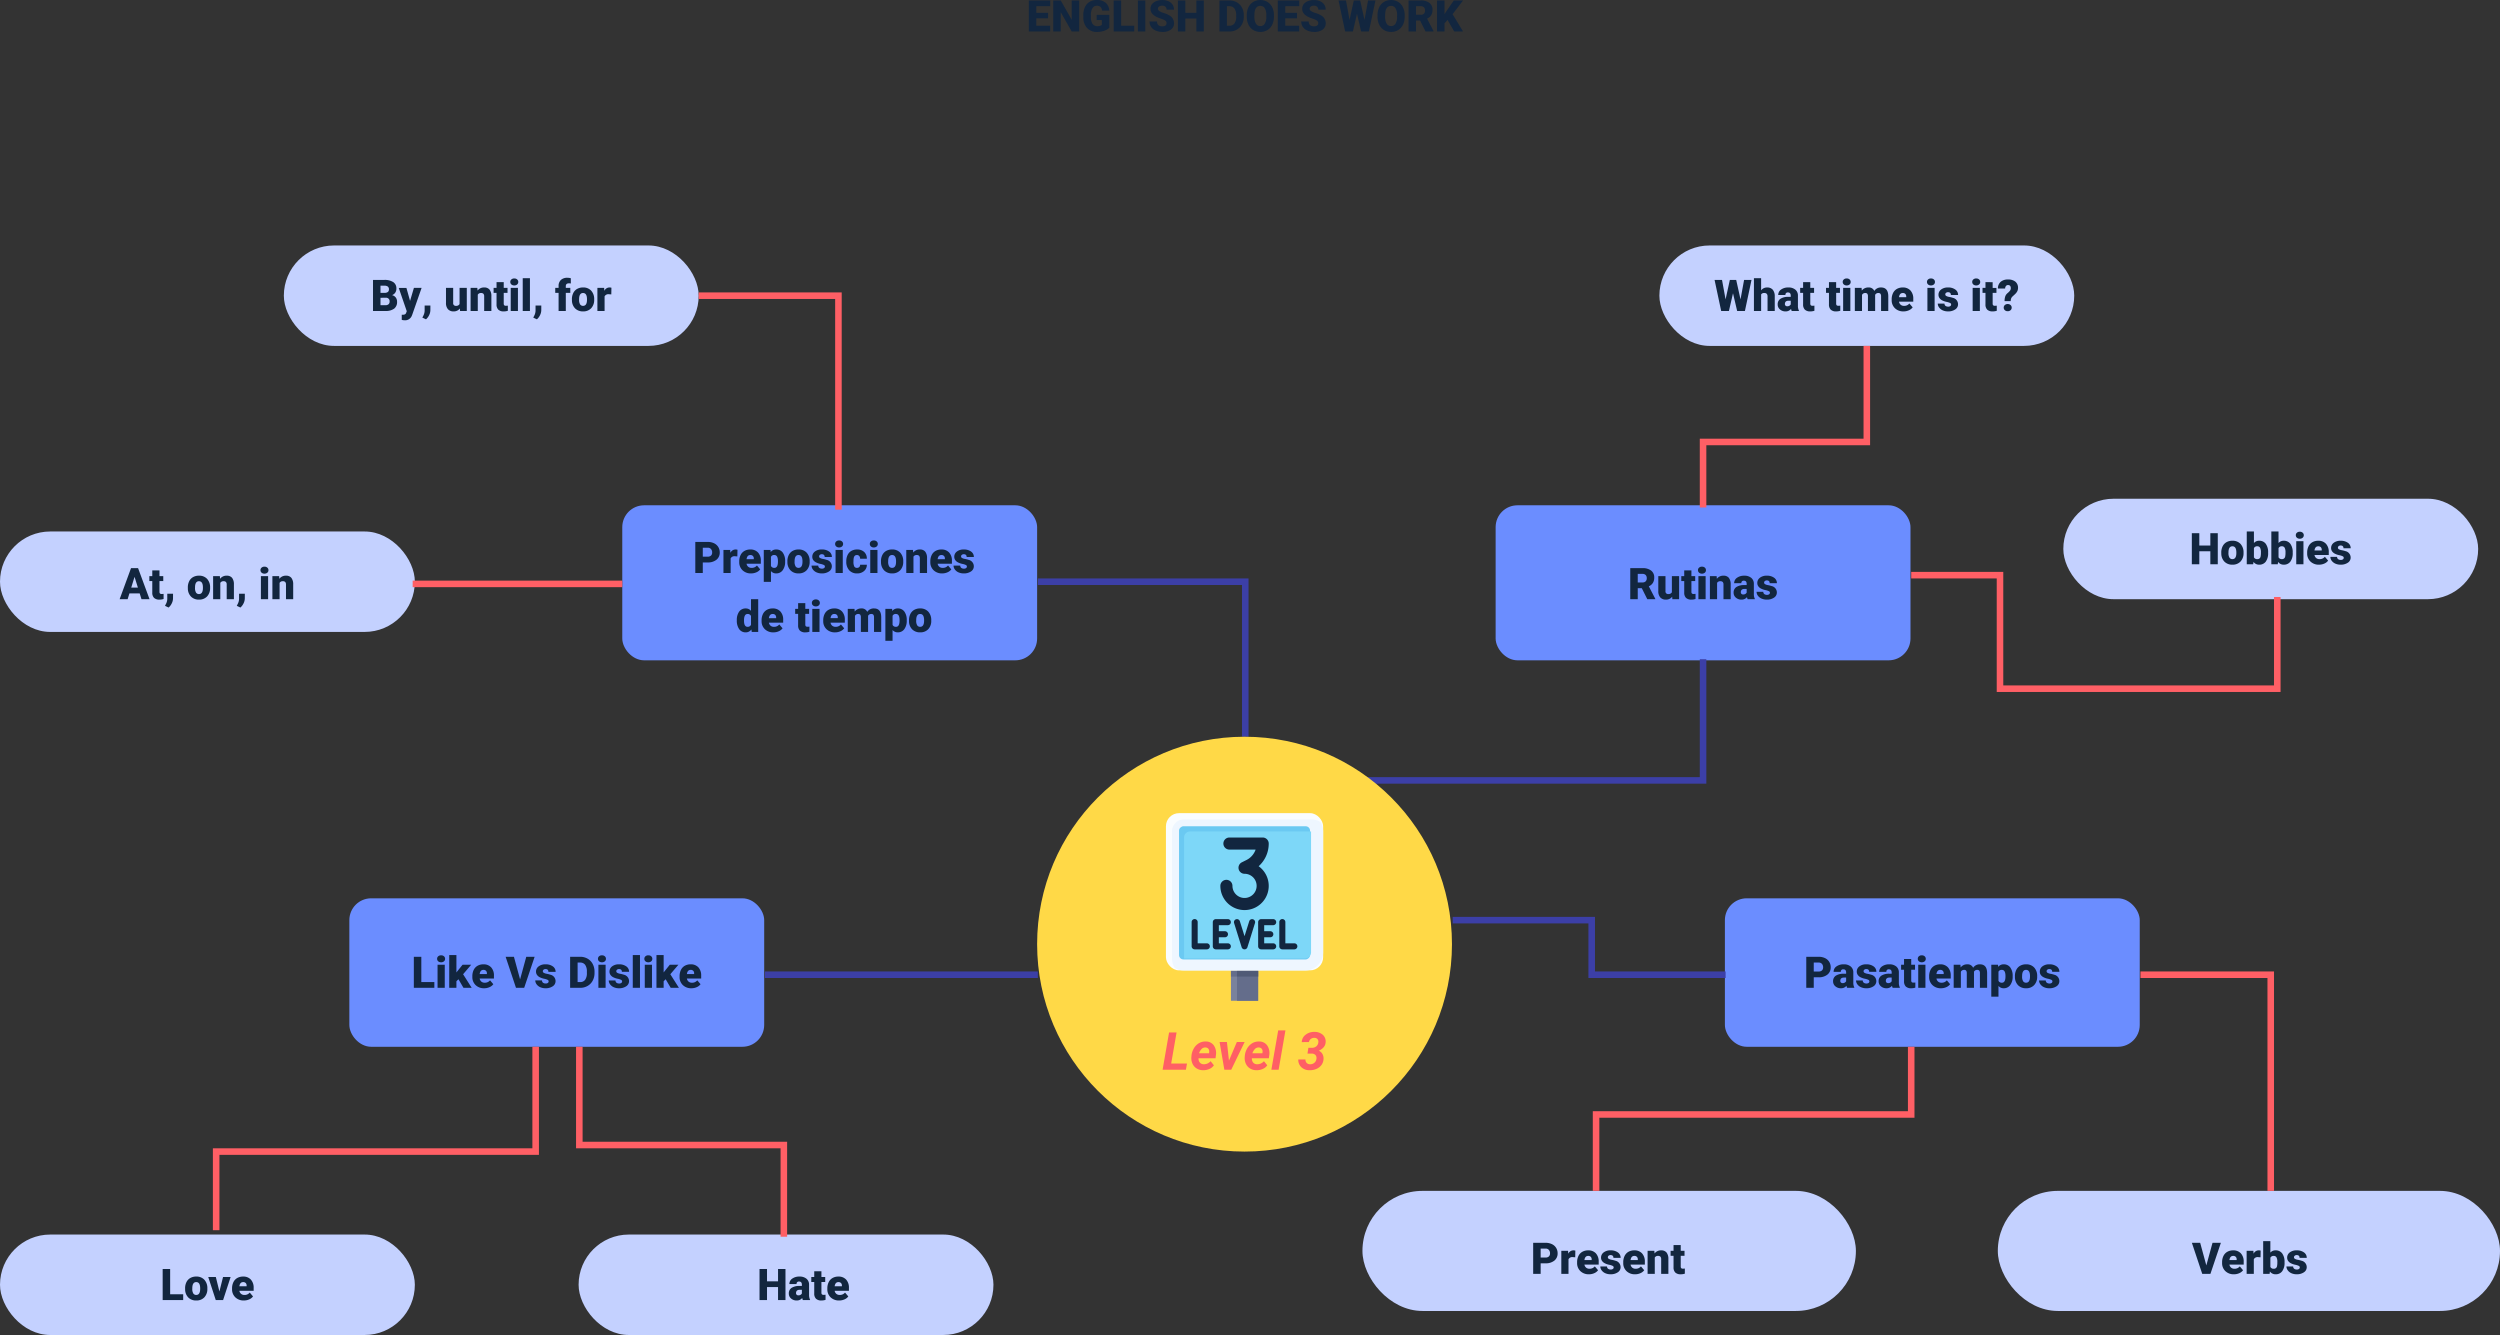 <svg xmlns="http://www.w3.org/2000/svg" width="1145" height="611.424" viewBox="0 0 1145 611.424">
  <rect x="0" y="0" width="1145" height="611.424" fill="#333333" stroke="none"/>
  <g id="Grupo_84994" data-name="Grupo 84994" transform="translate(-204 -422.576)">
    <path id="Trazado_118837" data-name="Trazado 118837" d="M-89.985-6.035h-5.391v3.4h6.367V0H-98.8V-14.219h9.814v2.646h-6.387v3h5.391ZM-75.737,0h-3.408l-5.039-8.848V0h-3.428V-14.219h3.428l5.029,8.848v-8.848h3.418Zm13.809-1.758A5.511,5.511,0,0,1-64.243-.342,9.982,9.982,0,0,1-67.583.2a5.955,5.955,0,0,1-4.463-1.709A6.918,6.918,0,0,1-73.833-6.27l-.01-1.23a8.485,8.485,0,0,1,.742-3.667,5.511,5.511,0,0,1,2.124-2.412,6.008,6.008,0,0,1,3.2-.845,6.3,6.3,0,0,1,4.126,1.216A5.152,5.152,0,0,1-61.938-9.58h-3.3a2.7,2.7,0,0,0-.762-1.7,2.458,2.458,0,0,0-1.66-.508,2.237,2.237,0,0,0-1.992,1.094,5.84,5.84,0,0,0-.713,3.125v.859a5.717,5.717,0,0,0,.728,3.2,2.573,2.573,0,0,0,2.29,1.069,2.88,2.88,0,0,0,1.992-.6V-5.244h-2.383V-7.6h5.811Zm5.42-.879h5.967V0h-9.395V-14.219h3.428ZM-45.444,0h-3.418V-14.219h3.418Zm9.717-3.779a1.408,1.408,0,0,0-.532-1.172,6.615,6.615,0,0,0-1.87-.869,17.942,17.942,0,0,1-2.187-.869q-2.764-1.357-2.764-3.73a3.345,3.345,0,0,1,.688-2.085,4.453,4.453,0,0,1,1.948-1.406,7.582,7.582,0,0,1,2.832-.5,6.632,6.632,0,0,1,2.749.547,4.352,4.352,0,0,1,1.89,1.558A4.068,4.068,0,0,1-32.3-10h-3.418a1.719,1.719,0,0,0-.532-1.348,2.075,2.075,0,0,0-1.44-.479,2.339,2.339,0,0,0-1.45.405,1.243,1.243,0,0,0-.532,1.03,1.252,1.252,0,0,0,.586.991,7.389,7.389,0,0,0,2.061.918A12.623,12.623,0,0,1-34.6-7.461,4.07,4.07,0,0,1-32.3-3.8a3.472,3.472,0,0,1-1.406,2.93A6.255,6.255,0,0,1-37.563.2a7.653,7.653,0,0,1-3.13-.62,4.719,4.719,0,0,1-2.109-1.7,4.428,4.428,0,0,1-.708-2.485h3.438a2.181,2.181,0,0,0,.591,1.685,2.793,2.793,0,0,0,1.919.542,2.206,2.206,0,0,0,1.343-.366A1.209,1.209,0,0,0-35.728-3.779ZM-18.657,0h-3.408V-5.937h-5.049V0h-3.428V-14.219h3.428v5.645h5.049v-5.645h3.408Zm7.148,0V-14.219h4.58a6.737,6.737,0,0,1,3.389.854,6.006,6.006,0,0,1,2.349,2.412A7.283,7.283,0,0,1-.337-7.461v.654a7.325,7.325,0,0,1-.825,3.5A6.032,6.032,0,0,1-3.486-.884,6.589,6.589,0,0,1-6.831,0Zm3.428-11.572v8.936H-6.89a2.666,2.666,0,0,0,2.266-1.05,5.145,5.145,0,0,0,.791-3.12v-.615a5.1,5.1,0,0,0-.791-3.105,2.713,2.713,0,0,0-2.3-1.045ZM13.462-6.816a8.385,8.385,0,0,1-.771,3.682A5.7,5.7,0,0,1,10.5-.669,6.1,6.1,0,0,1,7.261.2,6.191,6.191,0,0,1,4.038-.64,5.692,5.692,0,0,1,1.846-3.027a8.144,8.144,0,0,1-.825-3.564v-.8a8.422,8.422,0,0,1,.767-3.687,5.688,5.688,0,0,1,2.2-2.466,6.147,6.147,0,0,1,3.257-.869,6.087,6.087,0,0,1,3.223.859,5.79,5.79,0,0,1,2.2,2.446,8.18,8.18,0,0,1,.8,3.638Zm-3.486-.6a5.979,5.979,0,0,0-.708-3.218,2.271,2.271,0,0,0-2.026-1.1q-2.578,0-2.725,3.867l-.01,1.045A6.149,6.149,0,0,0,5.2-3.6,2.268,2.268,0,0,0,7.261-2.48a2.24,2.24,0,0,0,2-1.1,5.982,5.982,0,0,0,.713-3.174ZM24.048-6.035H18.657v3.4h6.367V0H15.229V-14.219h9.814v2.646H18.657v3h5.391Zm9.707,2.256a1.408,1.408,0,0,0-.532-1.172,6.615,6.615,0,0,0-1.87-.869,17.941,17.941,0,0,1-2.187-.869Q26.4-8.047,26.4-10.42A3.345,3.345,0,0,1,27.09-12.5a4.453,4.453,0,0,1,1.948-1.406,7.582,7.582,0,0,1,2.832-.5,6.632,6.632,0,0,1,2.749.547,4.352,4.352,0,0,1,1.89,1.558A4.068,4.068,0,0,1,37.183-10H33.765a1.719,1.719,0,0,0-.532-1.348,2.075,2.075,0,0,0-1.44-.479,2.339,2.339,0,0,0-1.45.405,1.243,1.243,0,0,0-.532,1.03A1.252,1.252,0,0,0,30.4-9.4a7.389,7.389,0,0,0,2.061.918,12.623,12.623,0,0,1,2.422,1.021,4.07,4.07,0,0,1,2.3,3.662,3.472,3.472,0,0,1-1.406,2.93A6.255,6.255,0,0,1,31.919.2a7.653,7.653,0,0,1-3.13-.62,4.719,4.719,0,0,1-2.109-1.7,4.427,4.427,0,0,1-.708-2.485h3.438A2.181,2.181,0,0,0,30-2.925a2.793,2.793,0,0,0,1.919.542,2.206,2.206,0,0,0,1.343-.366A1.209,1.209,0,0,0,33.755-3.779ZM54.937-5.3l1.631-8.916h3.4L56.948,0H53.394l-1.9-8.105L49.624,0H46.079L43.052-14.219H46.46L48.091-5.3l1.953-8.916h2.91ZM73.345-6.816a8.385,8.385,0,0,1-.771,3.682A5.7,5.7,0,0,1,70.381-.669,6.1,6.1,0,0,1,67.144.2,6.191,6.191,0,0,1,63.921-.64a5.692,5.692,0,0,1-2.192-2.388A8.144,8.144,0,0,1,60.9-6.592v-.8a8.422,8.422,0,0,1,.767-3.687,5.688,5.688,0,0,1,2.2-2.466,6.147,6.147,0,0,1,3.257-.869,6.087,6.087,0,0,1,3.223.859,5.79,5.79,0,0,1,2.2,2.446,8.18,8.18,0,0,1,.8,3.638Zm-3.486-.6a5.979,5.979,0,0,0-.708-3.218,2.271,2.271,0,0,0-2.026-1.1q-2.578,0-2.725,3.867l-.01,1.045A6.149,6.149,0,0,0,65.083-3.6,2.268,2.268,0,0,0,67.144-2.48a2.24,2.24,0,0,0,2-1.1,5.982,5.982,0,0,0,.713-3.174ZM80.4-5.029H78.54V0H75.112V-14.219h5.6A6.246,6.246,0,0,1,84.663-13.1a3.8,3.8,0,0,1,1.426,3.17,4.616,4.616,0,0,1-.6,2.458,4.263,4.263,0,0,1-1.88,1.58L86.577-.147V0H82.905ZM78.54-7.666h2.168a1.946,1.946,0,0,0,1.47-.514,1.987,1.987,0,0,0,.493-1.434,2.01,2.01,0,0,0-.5-1.444,1.928,1.928,0,0,0-1.465-.524H78.54ZM92.993-5.293,91.587-3.75V0H88.159V-14.219h3.428v6.27l1.191-1.807,3.066-4.463h4.238l-4.8,6.289,4.8,7.93H96.021Z" transform="translate(774 437)" fill="#12263f"/>
    <rect id="Rectángulo_34779" data-name="Rectángulo 34779" width="190" height="68" rx="10" transform="translate(364 834)" fill="#6b8dff"/>
    <rect id="Rectángulo_34773" data-name="Rectángulo 34773" width="190" height="68" rx="10" transform="translate(994 834)" fill="#6b8dff"/>
    <rect id="Rectángulo_34774" data-name="Rectángulo 34774" width="190" height="71" rx="10" transform="translate(489 654)" fill="#6b8dff"/>
    <rect id="Rectángulo_34780" data-name="Rectángulo 34780" width="190" height="46" rx="23" transform="translate(334 535)" fill="#c4d1ff"/>
    <rect id="Rectángulo_34772" data-name="Rectángulo 34772" width="190" height="46" rx="23" transform="translate(964 535)" fill="#c4d1ff"/>
    <rect id="Rectángulo_34771" data-name="Rectángulo 34771" width="190" height="46" rx="23" transform="translate(1149 651)" fill="#c4d1ff"/>
    <rect id="Rectángulo_34781" data-name="Rectángulo 34781" width="190" height="46" rx="23" transform="translate(204 666)" fill="#c4d1ff"/>
    <rect id="Rectángulo_34782" data-name="Rectángulo 34782" width="190" height="46" rx="23" transform="translate(204 988)" fill="#c4d1ff"/>
    <rect id="Rectángulo_34775" data-name="Rectángulo 34775" width="190" height="46" rx="23" transform="translate(469 988)" fill="#c4d1ff"/>
    <rect id="Rectángulo_34776" data-name="Rectángulo 34776" width="226" height="55" rx="27.5" transform="translate(828 968)" fill="#c4d1ff"/>
    <rect id="Rectángulo_34777" data-name="Rectángulo 34777" width="230" height="55" rx="27.5" transform="translate(1119 968)" fill="#c4d1ff"/>
    <rect id="Rectángulo_34778" data-name="Rectángulo 34778" width="190" height="71" rx="10" transform="translate(889 654)" fill="#6b8dff"/>
    <path id="Trazado_118841" data-name="Trazado 118841" d="M-60.122-4.824V0H-63.55V-14.219h5.674a6.608,6.608,0,0,1,2.886.6,4.526,4.526,0,0,1,1.943,1.709,4.667,4.667,0,0,1,.688,2.515,4.114,4.114,0,0,1-1.489,3.325,6.179,6.179,0,0,1-4.087,1.245Zm0-2.646h2.246a2.118,2.118,0,0,0,1.519-.5,1.85,1.85,0,0,0,.522-1.406,2.287,2.287,0,0,0-.537-1.592,1.9,1.9,0,0,0-1.465-.605h-2.285Zm15.83-.117-1.084-.078a1.947,1.947,0,0,0-1.992.977V0h-3.291V-10.566h3.086l.107,1.357a2.548,2.548,0,0,1,2.314-1.553,3.209,3.209,0,0,1,.918.117ZM-37.993.2a5.432,5.432,0,0,1-3.936-1.45,5.008,5.008,0,0,1-1.5-3.774V-5.3a6.489,6.489,0,0,1,.6-2.861,4.395,4.395,0,0,1,1.753-1.919,5.292,5.292,0,0,1,2.734-.679A4.574,4.574,0,0,1-34.829-9.38,5.43,5.43,0,0,1-33.54-5.527v1.279h-6.543a2.372,2.372,0,0,0,.771,1.4,2.3,2.3,0,0,0,1.543.508,2.958,2.958,0,0,0,2.441-1.094l1.5,1.777A4.2,4.2,0,0,1-35.566-.308,5.891,5.891,0,0,1-37.993.2Zm-.371-8.418q-1.445,0-1.719,1.914h3.32v-.254a1.63,1.63,0,0,0-.4-1.226A1.593,1.593,0,0,0-38.364-8.223Zm15.957,3.018a6.372,6.372,0,0,1-1.108,3.931A3.554,3.554,0,0,1-26.509.2,3.046,3.046,0,0,1-28.9-.869V4.063h-3.291V-10.566h3.076l.1.977a3.046,3.046,0,0,1,2.49-1.172,3.582,3.582,0,0,1,3.037,1.44,6.45,6.45,0,0,1,1.084,3.96ZM-25.7-5.41q0-2.812-1.641-2.812a1.549,1.549,0,0,0-1.562.84v4.16a1.6,1.6,0,0,0,1.582.879q1.572,0,1.621-2.715Zm4.326.029A6.236,6.236,0,0,1-20.757-8.2a4.4,4.4,0,0,1,1.768-1.9,5.323,5.323,0,0,1,2.705-.664,4.858,4.858,0,0,1,3.74,1.47,5.64,5.64,0,0,1,1.367,4v.117a5.472,5.472,0,0,1-1.372,3.921A4.871,4.871,0,0,1-16.265.2a4.927,4.927,0,0,1-3.623-1.353,5.29,5.29,0,0,1-1.475-3.667Zm3.291.205a3.932,3.932,0,0,0,.459,2.148,1.529,1.529,0,0,0,1.357.684q1.758,0,1.8-2.705v-.332q0-2.842-1.816-2.842-1.65,0-1.787,2.451ZM-4.194-2.969a.76.76,0,0,0-.439-.674A6.685,6.685,0,0,0-6.3-4.17a7.615,7.615,0,0,1-2.031-.718A3.4,3.4,0,0,1-9.556-5.967a2.577,2.577,0,0,1-.42-1.455,2.92,2.92,0,0,1,1.2-2.4,4.948,4.948,0,0,1,3.145-.942,5.482,5.482,0,0,1,3.359.947A2.962,2.962,0,0,1-1-7.324H-4.3q0-1.27-1.338-1.27a1.326,1.326,0,0,0-.869.288.892.892,0,0,0-.352.718.819.819,0,0,0,.43.713,4.06,4.06,0,0,0,1.372.449,11.857,11.857,0,0,1,1.655.42A3.007,3.007,0,0,1-1.021-3.066,2.767,2.767,0,0,1-2.3-.713,5.632,5.632,0,0,1-5.63.2,5.747,5.747,0,0,1-8.052-.293a4.05,4.05,0,0,1-1.66-1.328,3.007,3.007,0,0,1-.6-1.768h3.076a1.272,1.272,0,0,0,.488,1.069,2.009,2.009,0,0,0,1.2.337,1.58,1.58,0,0,0,1.011-.273A.875.875,0,0,0-4.194-2.969ZM3.989,0H.688V-10.566h3.3ZM.493-13.291A1.469,1.469,0,0,1,1-14.443a1.916,1.916,0,0,1,1.318-.449,1.916,1.916,0,0,1,1.318.449,1.469,1.469,0,0,1,.508,1.152,1.469,1.469,0,0,1-.508,1.152,1.916,1.916,0,0,1-1.318.449A1.916,1.916,0,0,1,1-12.139,1.469,1.469,0,0,1,.493-13.291Zm9.99,10.947a1.464,1.464,0,0,0,1.074-.376,1.379,1.379,0,0,0,.371-1.05h3.086A3.653,3.653,0,0,1,13.77-.918,4.631,4.631,0,0,1,10.562.2,4.689,4.689,0,0,1,6.929-1.25a5.7,5.7,0,0,1-1.328-4v-.137a6.436,6.436,0,0,1,.591-2.827A4.3,4.3,0,0,1,7.9-10.1a5.081,5.081,0,0,1,2.637-.659A4.573,4.573,0,0,1,13.8-9.619a4.053,4.053,0,0,1,1.211,3.1H11.929a1.807,1.807,0,0,0-.4-1.26,1.382,1.382,0,0,0-1.074-.439q-1.279,0-1.494,1.631a11.508,11.508,0,0,0-.068,1.426,4.52,4.52,0,0,0,.381,2.207A1.319,1.319,0,0,0,10.483-2.344ZM19.878,0h-3.3V-10.566h3.3Zm-3.5-13.291a1.469,1.469,0,0,1,.508-1.152,1.916,1.916,0,0,1,1.318-.449,1.916,1.916,0,0,1,1.318.449,1.469,1.469,0,0,1,.508,1.152,1.469,1.469,0,0,1-.508,1.152,1.916,1.916,0,0,1-1.318.449,1.916,1.916,0,0,1-1.318-.449A1.469,1.469,0,0,1,16.382-13.291Zm5.107,7.91A6.236,6.236,0,0,1,22.1-8.2a4.4,4.4,0,0,1,1.768-1.9,5.323,5.323,0,0,1,2.705-.664,4.858,4.858,0,0,1,3.74,1.47,5.64,5.64,0,0,1,1.367,4v.117a5.472,5.472,0,0,1-1.372,3.921A4.871,4.871,0,0,1,26.6.2a4.927,4.927,0,0,1-3.623-1.353A5.29,5.29,0,0,1,21.5-4.824Zm3.291.205a3.932,3.932,0,0,0,.459,2.148,1.529,1.529,0,0,0,1.357.684q1.758,0,1.8-2.705v-.332q0-2.842-1.816-2.842-1.65,0-1.787,2.451Zm11.377-5.391.107,1.24a3.583,3.583,0,0,1,3.018-1.436,3.015,3.015,0,0,1,2.466.986,4.7,4.7,0,0,1,.845,2.969V0h-3.3V-6.67a1.783,1.783,0,0,0-.322-1.177A1.491,1.491,0,0,0,37.8-8.223a1.569,1.569,0,0,0-1.436.762V0H33.071V-10.566ZM49.526.2a5.432,5.432,0,0,1-3.936-1.45,5.008,5.008,0,0,1-1.5-3.774V-5.3a6.489,6.489,0,0,1,.6-2.861,4.395,4.395,0,0,1,1.753-1.919,5.292,5.292,0,0,1,2.734-.679A4.574,4.574,0,0,1,52.69-9.38a5.43,5.43,0,0,1,1.289,3.853v1.279H47.437a2.372,2.372,0,0,0,.771,1.4,2.3,2.3,0,0,0,1.543.508,2.958,2.958,0,0,0,2.441-1.094L53.7-1.66A4.2,4.2,0,0,1,51.953-.308,5.891,5.891,0,0,1,49.526.2Zm-.371-8.418q-1.445,0-1.719,1.914h3.32v-.254a1.63,1.63,0,0,0-.4-1.226A1.593,1.593,0,0,0,49.155-8.223Zm11.68,5.254a.76.76,0,0,0-.439-.674,6.685,6.685,0,0,0-1.67-.527,7.615,7.615,0,0,1-2.031-.718,3.4,3.4,0,0,1-1.221-1.079,2.577,2.577,0,0,1-.42-1.455,2.92,2.92,0,0,1,1.2-2.4,4.948,4.948,0,0,1,3.145-.942,5.482,5.482,0,0,1,3.359.947,2.962,2.962,0,0,1,1.27,2.49h-3.3q0-1.27-1.338-1.27a1.326,1.326,0,0,0-.869.288.892.892,0,0,0-.352.718.819.819,0,0,0,.43.713,4.06,4.06,0,0,0,1.372.449,11.857,11.857,0,0,1,1.655.42,3.007,3.007,0,0,1,2.383,2.939A2.767,2.767,0,0,1,62.725-.713,5.632,5.632,0,0,1,59.4.2a5.747,5.747,0,0,1-2.422-.488,4.05,4.05,0,0,1-1.66-1.328,3.007,3.007,0,0,1-.6-1.768H57.8a1.272,1.272,0,0,0,.488,1.069,2.009,2.009,0,0,0,1.2.337A1.58,1.58,0,0,0,60.5-2.256.875.875,0,0,0,60.835-2.969ZM-44.536,21.639a6.455,6.455,0,0,1,1.084-3.955,3.568,3.568,0,0,1,3.027-1.445,3.035,3.035,0,0,1,2.383,1.113V12h3.3V27H-37.7l-.166-1.133A3.116,3.116,0,0,1-40.444,27.2a3.562,3.562,0,0,1-2.988-1.445A6.659,6.659,0,0,1-44.536,21.639Zm3.291.205q0,2.813,1.641,2.813a1.62,1.62,0,0,0,1.563-.918V19.715a1.576,1.576,0,0,0-1.543-.937q-1.523,0-1.65,2.461ZM-27.759,27.2a5.432,5.432,0,0,1-3.936-1.45,5.008,5.008,0,0,1-1.5-3.774V21.7a6.489,6.489,0,0,1,.6-2.861,4.395,4.395,0,0,1,1.753-1.919,5.292,5.292,0,0,1,2.734-.679,4.574,4.574,0,0,1,3.516,1.382,5.43,5.43,0,0,1,1.289,3.853v1.279h-6.543a2.372,2.372,0,0,0,.771,1.4,2.3,2.3,0,0,0,1.543.508,2.958,2.958,0,0,0,2.441-1.094l1.5,1.777a4.2,4.2,0,0,1-1.743,1.353A5.891,5.891,0,0,1-27.759,27.2Zm-.371-8.418q-1.445,0-1.719,1.914h3.32v-.254a1.63,1.63,0,0,0-.4-1.226A1.593,1.593,0,0,0-28.13,18.777Zm14.961-4.971v2.627h1.738v2.285h-1.738v4.834a1.234,1.234,0,0,0,.215.83,1.152,1.152,0,0,0,.85.234,4.828,4.828,0,0,0,.82-.059v2.354a6.074,6.074,0,0,1-1.855.283,3.448,3.448,0,0,1-2.51-.8,3.282,3.282,0,0,1-.811-2.432V18.719h-1.348V16.434h1.348V13.807ZM-6.665,27h-3.3V16.434h3.3Zm-3.5-13.291a1.469,1.469,0,0,1,.508-1.152,1.916,1.916,0,0,1,1.318-.449,1.916,1.916,0,0,1,1.318.449,1.469,1.469,0,0,1,.508,1.152,1.469,1.469,0,0,1-.508,1.152,1.916,1.916,0,0,1-1.318.449,1.916,1.916,0,0,1-1.318-.449A1.469,1.469,0,0,1-10.161,13.709ZM.474,27.2a5.432,5.432,0,0,1-3.936-1.45,5.008,5.008,0,0,1-1.5-3.774V21.7a6.489,6.489,0,0,1,.6-2.861,4.395,4.395,0,0,1,1.753-1.919,5.292,5.292,0,0,1,2.734-.679A4.574,4.574,0,0,1,3.638,17.62a5.43,5.43,0,0,1,1.289,3.853v1.279H-1.616a2.372,2.372,0,0,0,.771,1.4A2.3,2.3,0,0,0,.7,24.656,2.958,2.958,0,0,0,3.14,23.563l1.5,1.777A4.2,4.2,0,0,1,2.9,26.692,5.891,5.891,0,0,1,.474,27.2ZM.1,18.777q-1.445,0-1.719,1.914H1.7v-.254a1.63,1.63,0,0,0-.4-1.226A1.593,1.593,0,0,0,.1,18.777ZM9.36,16.434l.107,1.24a3.633,3.633,0,0,1,3.018-1.436A2.675,2.675,0,0,1,15.19,17.83,3.517,3.517,0,0,1,18.3,16.238q3.213,0,3.3,3.887V27H18.3V20.33a2.014,2.014,0,0,0-.273-1.182,1.164,1.164,0,0,0-1-.371,1.559,1.559,0,0,0-1.455.869l.01.137V27h-3.3V20.35a2.117,2.117,0,0,0-.264-1.2,1.161,1.161,0,0,0-1.006-.371,1.578,1.578,0,0,0-1.445.869V27H6.274V16.434Zm23.926,5.361a6.372,6.372,0,0,1-1.108,3.931,3.554,3.554,0,0,1-2.993,1.47,3.046,3.046,0,0,1-2.393-1.064v4.932H23.5V16.434h3.076l.1.977a3.046,3.046,0,0,1,2.49-1.172,3.582,3.582,0,0,1,3.037,1.44,6.45,6.45,0,0,1,1.084,3.96ZM30,21.59q0-2.812-1.641-2.812a1.549,1.549,0,0,0-1.562.84v4.16a1.6,1.6,0,0,0,1.582.879q1.572,0,1.621-2.715Zm4.326.029a6.236,6.236,0,0,1,.615-2.817A4.4,4.4,0,0,1,36.7,16.9a5.323,5.323,0,0,1,2.705-.664,4.858,4.858,0,0,1,3.74,1.47,5.64,5.64,0,0,1,1.367,4v.117a5.472,5.472,0,0,1-1.372,3.921,4.871,4.871,0,0,1-3.716,1.45,4.927,4.927,0,0,1-3.623-1.353,5.29,5.29,0,0,1-1.475-3.667Zm3.291.205a3.932,3.932,0,0,0,.459,2.148,1.529,1.529,0,0,0,1.357.684q1.758,0,1.8-2.705v-.332q0-2.842-1.816-2.842-1.65,0-1.787,2.451Z" transform="translate(586 685)" fill="#12263f"/>
    <path id="Trazado_118840" data-name="Trazado 118840" d="M-28.057-5.029h-1.855V0H-33.34V-14.219h5.6A6.246,6.246,0,0,1-23.789-13.1a3.8,3.8,0,0,1,1.426,3.17,4.616,4.616,0,0,1-.6,2.458,4.263,4.263,0,0,1-1.88,1.58l2.969,5.741V0h-3.672Zm-1.855-2.637h2.168a1.946,1.946,0,0,0,1.47-.514,1.987,1.987,0,0,0,.493-1.434,2.01,2.01,0,0,0-.5-1.444,1.928,1.928,0,0,0-1.465-.524h-2.168ZM-14.15-1.143A3.393,3.393,0,0,1-16.973.2,3.328,3.328,0,0,1-19.6-.815,4.251,4.251,0,0,1-20.5-3.721v-6.846h3.291V-3.7a1.183,1.183,0,0,0,1.318,1.357,1.72,1.72,0,0,0,1.611-.811v-7.412h3.311V0h-3.086Zm8.818-12.051v2.627h1.738v2.285H-5.332v4.834a1.234,1.234,0,0,0,.215.83,1.152,1.152,0,0,0,.85.234,4.828,4.828,0,0,0,.82-.059V-.088A6.074,6.074,0,0,1-5.3.2a3.448,3.448,0,0,1-2.51-.8,3.282,3.282,0,0,1-.811-2.432V-8.281H-9.971v-2.285h1.348v-2.627ZM1.172,0h-3.3V-10.566h3.3Zm-3.5-13.291a1.469,1.469,0,0,1,.508-1.152A1.916,1.916,0,0,1-.5-14.893a1.916,1.916,0,0,1,1.318.449,1.469,1.469,0,0,1,.508,1.152A1.469,1.469,0,0,1,.82-12.139,1.916,1.916,0,0,1-.5-11.689a1.916,1.916,0,0,1-1.318-.449A1.469,1.469,0,0,1-2.324-13.291Zm8.545,2.725.107,1.24a3.583,3.583,0,0,1,3.018-1.436,3.015,3.015,0,0,1,2.466.986,4.7,4.7,0,0,1,.845,2.969V0h-3.3V-6.67a1.783,1.783,0,0,0-.322-1.177,1.491,1.491,0,0,0-1.172-.376,1.569,1.569,0,0,0-1.436.762V0H3.135V-10.566ZM20.43,0a3.716,3.716,0,0,1-.312-.947A3.06,3.06,0,0,1,17.578.2a3.749,3.749,0,0,1-2.539-.9,2.875,2.875,0,0,1-1.045-2.271,2.955,2.955,0,0,1,1.27-2.6,6.468,6.468,0,0,1,3.691-.879h1.016v-.559q0-1.462-1.26-1.462a1.03,1.03,0,0,0-1.172,1.158H14.248a2.95,2.95,0,0,1,1.3-2.487,5.479,5.479,0,0,1,3.325-.956,4.8,4.8,0,0,1,3.193.986,3.429,3.429,0,0,1,1.2,2.705v4.678a4.79,4.79,0,0,0,.449,2.227V0ZM18.369-2.148a1.836,1.836,0,0,0,1.021-.264,1.653,1.653,0,0,0,.581-.6V-4.7h-.957q-1.719,0-1.719,1.543a.942.942,0,0,0,.3.728A1.1,1.1,0,0,0,18.369-2.148Zm12.256-.82a.76.76,0,0,0-.439-.674,6.685,6.685,0,0,0-1.67-.527,7.615,7.615,0,0,1-2.031-.718,3.4,3.4,0,0,1-1.221-1.079,2.577,2.577,0,0,1-.42-1.455,2.92,2.92,0,0,1,1.2-2.4,4.948,4.948,0,0,1,3.145-.942,5.482,5.482,0,0,1,3.359.947,2.962,2.962,0,0,1,1.27,2.49h-3.3q0-1.27-1.338-1.27a1.326,1.326,0,0,0-.869.288.892.892,0,0,0-.352.718.819.819,0,0,0,.43.713,4.06,4.06,0,0,0,1.372.449,11.857,11.857,0,0,1,1.655.42A3.007,3.007,0,0,1,33.8-3.066,2.767,2.767,0,0,1,32.515-.713,5.631,5.631,0,0,1,29.189.2a5.747,5.747,0,0,1-2.422-.488,4.05,4.05,0,0,1-1.66-1.328,3.007,3.007,0,0,1-.6-1.768h3.076a1.272,1.272,0,0,0,.488,1.069,2.009,2.009,0,0,0,1.2.337,1.58,1.58,0,0,0,1.011-.273A.875.875,0,0,0,30.625-2.969Z" transform="translate(984 697)" fill="#12263f"/>
    <path id="Trazado_118844" data-name="Trazado 118844" d="M-54.3-4.824V0h-3.428V-14.219h5.674a6.608,6.608,0,0,1,2.886.6,4.526,4.526,0,0,1,1.943,1.709,4.667,4.667,0,0,1,.688,2.515,4.114,4.114,0,0,1-1.489,3.325,6.179,6.179,0,0,1-4.087,1.245Zm0-2.646h2.246a2.118,2.118,0,0,0,1.519-.5,1.85,1.85,0,0,0,.522-1.406,2.287,2.287,0,0,0-.537-1.592,1.9,1.9,0,0,0-1.465-.605H-54.3ZM-39.014,0a3.716,3.716,0,0,1-.312-.947A3.06,3.06,0,0,1-41.865.2a3.749,3.749,0,0,1-2.539-.9,2.875,2.875,0,0,1-1.045-2.271,2.955,2.955,0,0,1,1.27-2.6,6.468,6.468,0,0,1,3.691-.879h1.016v-.559q0-1.462-1.26-1.462A1.03,1.03,0,0,0-41.9-7.319H-45.2a2.95,2.95,0,0,1,1.3-2.487,5.479,5.479,0,0,1,3.325-.956,4.8,4.8,0,0,1,3.193.986,3.429,3.429,0,0,1,1.2,2.705v4.678a4.79,4.79,0,0,0,.449,2.227V0Zm-2.061-2.148a1.836,1.836,0,0,0,1.021-.264,1.653,1.653,0,0,0,.581-.6V-4.7h-.957q-1.719,0-1.719,1.543a.942.942,0,0,0,.3.728A1.1,1.1,0,0,0-41.074-2.148Zm12.256-.82a.76.76,0,0,0-.439-.674,6.685,6.685,0,0,0-1.67-.527,7.615,7.615,0,0,1-2.031-.718A3.4,3.4,0,0,1-34.18-5.967a2.577,2.577,0,0,1-.42-1.455,2.92,2.92,0,0,1,1.2-2.4,4.948,4.948,0,0,1,3.145-.942,5.482,5.482,0,0,1,3.359.947,2.962,2.962,0,0,1,1.27,2.49h-3.3q0-1.27-1.338-1.27a1.326,1.326,0,0,0-.869.288.892.892,0,0,0-.352.718.819.819,0,0,0,.43.713,4.06,4.06,0,0,0,1.372.449,11.857,11.857,0,0,1,1.655.42,3.007,3.007,0,0,1,2.383,2.939A2.767,2.767,0,0,1-26.929-.713,5.631,5.631,0,0,1-30.254.2a5.747,5.747,0,0,1-2.422-.488,4.05,4.05,0,0,1-1.66-1.328,3.007,3.007,0,0,1-.6-1.768h3.076a1.272,1.272,0,0,0,.488,1.069,2.009,2.009,0,0,0,1.2.337,1.58,1.58,0,0,0,1.011-.273A.875.875,0,0,0-28.818-2.969ZM-18.154,0a3.716,3.716,0,0,1-.312-.947A3.06,3.06,0,0,1-21.006.2a3.749,3.749,0,0,1-2.539-.9A2.875,2.875,0,0,1-24.59-2.979a2.955,2.955,0,0,1,1.27-2.6,6.468,6.468,0,0,1,3.691-.879h1.016v-.559q0-1.462-1.26-1.462a1.03,1.03,0,0,0-1.172,1.158h-3.291a2.95,2.95,0,0,1,1.3-2.487,5.479,5.479,0,0,1,3.325-.956,4.8,4.8,0,0,1,3.193.986,3.429,3.429,0,0,1,1.2,2.705v4.678a4.79,4.79,0,0,0,.449,2.227V0Zm-2.061-2.148a1.836,1.836,0,0,0,1.021-.264,1.653,1.653,0,0,0,.581-.6V-4.7h-.957q-1.719,0-1.719,1.543a.942.942,0,0,0,.3.728A1.1,1.1,0,0,0-20.215-2.148ZM-9.658-13.193v2.627H-7.92v2.285H-9.658v4.834a1.234,1.234,0,0,0,.215.83,1.152,1.152,0,0,0,.85.234,4.828,4.828,0,0,0,.82-.059V-.088A6.074,6.074,0,0,1-9.629.2a3.448,3.448,0,0,1-2.51-.8,3.282,3.282,0,0,1-.811-2.432V-8.281H-14.3v-2.285h1.348v-2.627ZM-3.154,0h-3.3V-10.566h3.3Zm-3.5-13.291a1.469,1.469,0,0,1,.508-1.152,1.916,1.916,0,0,1,1.318-.449,1.916,1.916,0,0,1,1.318.449A1.469,1.469,0,0,1-3-13.291a1.469,1.469,0,0,1-.508,1.152,1.916,1.916,0,0,1-1.318.449,1.916,1.916,0,0,1-1.318-.449A1.469,1.469,0,0,1-6.65-13.291ZM3.984.2A5.432,5.432,0,0,1,.049-1.255a5.008,5.008,0,0,1-1.5-3.774V-5.3a6.489,6.489,0,0,1,.6-2.861A4.395,4.395,0,0,1,.9-10.083a5.292,5.292,0,0,1,2.734-.679A4.574,4.574,0,0,1,7.148-9.38,5.43,5.43,0,0,1,8.438-5.527v1.279H1.895a2.372,2.372,0,0,0,.771,1.4,2.3,2.3,0,0,0,1.543.508A2.958,2.958,0,0,0,6.65-3.437l1.5,1.777A4.2,4.2,0,0,1,6.411-.308,5.891,5.891,0,0,1,3.984.2ZM3.613-8.223q-1.445,0-1.719,1.914h3.32v-.254a1.63,1.63,0,0,0-.4-1.226A1.593,1.593,0,0,0,3.613-8.223Zm9.258-2.344.107,1.24A3.633,3.633,0,0,1,16-10.762,2.675,2.675,0,0,1,18.7-9.17a3.517,3.517,0,0,1,3.105-1.592q3.213,0,3.3,3.887V0h-3.3V-6.67a2.014,2.014,0,0,0-.273-1.182,1.164,1.164,0,0,0-1-.371,1.559,1.559,0,0,0-1.455.869l.01.137V0h-3.3V-6.65a2.117,2.117,0,0,0-.264-1.2,1.161,1.161,0,0,0-1.006-.371,1.578,1.578,0,0,0-1.445.869V0H9.785V-10.566ZM36.8-5.205a6.372,6.372,0,0,1-1.108,3.931A3.554,3.554,0,0,1,32.7.2,3.046,3.046,0,0,1,30.3-.869V4.063H27.012V-10.566h3.076l.1.977a3.046,3.046,0,0,1,2.49-1.172,3.582,3.582,0,0,1,3.037,1.44A6.45,6.45,0,0,1,36.8-5.361ZM33.506-5.41q0-2.812-1.641-2.812a1.549,1.549,0,0,0-1.562.84v4.16a1.6,1.6,0,0,0,1.582.879q1.572,0,1.621-2.715Zm4.326.029A6.236,6.236,0,0,1,38.447-8.2a4.4,4.4,0,0,1,1.768-1.9,5.323,5.323,0,0,1,2.705-.664,4.858,4.858,0,0,1,3.74,1.47,5.64,5.64,0,0,1,1.367,4v.117a5.472,5.472,0,0,1-1.372,3.921A4.871,4.871,0,0,1,42.939.2a4.927,4.927,0,0,1-3.623-1.353,5.29,5.29,0,0,1-1.475-3.667Zm3.291.205a3.932,3.932,0,0,0,.459,2.148,1.529,1.529,0,0,0,1.357.684q1.758,0,1.8-2.705v-.332q0-2.842-1.816-2.842-1.65,0-1.787,2.451ZM55.01-2.969a.76.76,0,0,0-.439-.674A6.685,6.685,0,0,0,52.9-4.17a7.615,7.615,0,0,1-2.031-.718,3.4,3.4,0,0,1-1.221-1.079,2.577,2.577,0,0,1-.42-1.455,2.92,2.92,0,0,1,1.2-2.4,4.948,4.948,0,0,1,3.145-.942,5.482,5.482,0,0,1,3.359.947,2.962,2.962,0,0,1,1.27,2.49H54.9q0-1.27-1.338-1.27a1.326,1.326,0,0,0-.869.288.892.892,0,0,0-.352.718.819.819,0,0,0,.43.713,4.06,4.06,0,0,0,1.372.449,11.857,11.857,0,0,1,1.655.42,3.007,3.007,0,0,1,2.383,2.939A2.767,2.767,0,0,1,56.9-.713,5.632,5.632,0,0,1,53.574.2a5.747,5.747,0,0,1-2.422-.488,4.05,4.05,0,0,1-1.66-1.328,3.007,3.007,0,0,1-.6-1.768h3.076a1.272,1.272,0,0,0,.488,1.069,2.009,2.009,0,0,0,1.2.337,1.58,1.58,0,0,0,1.011-.273A.875.875,0,0,0,55.01-2.969Z" transform="translate(1089 875)" fill="#12263f"/>
    <path id="Trazado_118847" data-name="Trazado 118847" d="M-62.036-2.637h5.967V0h-9.395V-14.219h3.428ZM-51.3,0h-3.3V-10.566h3.3Zm-3.5-13.291a1.469,1.469,0,0,1,.508-1.152,1.916,1.916,0,0,1,1.318-.449,1.916,1.916,0,0,1,1.318.449,1.469,1.469,0,0,1,.508,1.152,1.469,1.469,0,0,1-.508,1.152,1.916,1.916,0,0,1-1.318.449,1.916,1.916,0,0,1-1.318-.449A1.469,1.469,0,0,1-54.8-13.291Zm9.766,9.355-.928.928V0h-3.291V-15.01h3.291v7.969l.332-.439,2.48-3.086H-39.2l-3.7,4.346L-38.96,0h-3.77ZM-33.228.2a5.432,5.432,0,0,1-3.936-1.45,5.008,5.008,0,0,1-1.5-3.774V-5.3a6.489,6.489,0,0,1,.6-2.861,4.395,4.395,0,0,1,1.753-1.919,5.292,5.292,0,0,1,2.734-.679A4.574,4.574,0,0,1-30.063-9.38a5.43,5.43,0,0,1,1.289,3.853v1.279h-6.543a2.372,2.372,0,0,0,.771,1.4A2.3,2.3,0,0,0-33-2.344a2.958,2.958,0,0,0,2.441-1.094l1.5,1.777A4.2,4.2,0,0,1-30.8-.308,5.891,5.891,0,0,1-33.228.2ZM-33.6-8.223q-1.445,0-1.719,1.914H-32v-.254a1.63,1.63,0,0,0-.4-1.226A1.593,1.593,0,0,0-33.6-8.223Zm16.8,4.355,2.832-10.352h3.828L-14.927,0h-3.75l-4.746-14.219h3.8Zm13.076.9a.76.76,0,0,0-.439-.674,6.685,6.685,0,0,0-1.67-.527,7.615,7.615,0,0,1-2.031-.718A3.4,3.4,0,0,1-9.087-5.967a2.577,2.577,0,0,1-.42-1.455,2.92,2.92,0,0,1,1.2-2.4,4.948,4.948,0,0,1,3.145-.942A5.482,5.482,0,0,1-1.8-9.814a2.962,2.962,0,0,1,1.27,2.49h-3.3q0-1.27-1.338-1.27a1.326,1.326,0,0,0-.869.288.892.892,0,0,0-.352.718.819.819,0,0,0,.43.713,4.06,4.06,0,0,0,1.372.449,11.857,11.857,0,0,1,1.655.42A3.007,3.007,0,0,1-.552-3.066,2.767,2.767,0,0,1-1.836-.713,5.632,5.632,0,0,1-5.161.2,5.747,5.747,0,0,1-7.583-.293a4.05,4.05,0,0,1-1.66-1.328,3.007,3.007,0,0,1-.6-1.768h3.076a1.272,1.272,0,0,0,.488,1.069,2.009,2.009,0,0,0,1.2.337,1.58,1.58,0,0,0,1.011-.273A.875.875,0,0,0-3.726-2.969ZM6.118,0V-14.219H10.7a6.737,6.737,0,0,1,3.389.854,6.006,6.006,0,0,1,2.349,2.412,7.283,7.283,0,0,1,.854,3.491v.654a7.325,7.325,0,0,1-.825,3.5A6.032,6.032,0,0,1,14.141-.884,6.589,6.589,0,0,1,10.8,0ZM9.546-11.572v8.936h1.191A2.666,2.666,0,0,0,13-3.687a5.145,5.145,0,0,0,.791-3.12v-.615A5.1,5.1,0,0,0,13-10.527a2.713,2.713,0,0,0-2.3-1.045ZM22.368,0h-3.3V-10.566h3.3Zm-3.5-13.291a1.469,1.469,0,0,1,.508-1.152,1.916,1.916,0,0,1,1.318-.449,1.916,1.916,0,0,1,1.318.449,1.469,1.469,0,0,1,.508,1.152,1.469,1.469,0,0,1-.508,1.152,1.916,1.916,0,0,1-1.318.449,1.916,1.916,0,0,1-1.318-.449A1.469,1.469,0,0,1,18.872-13.291ZM29.927-2.969a.76.76,0,0,0-.439-.674,6.685,6.685,0,0,0-1.67-.527,7.615,7.615,0,0,1-2.031-.718,3.4,3.4,0,0,1-1.221-1.079,2.577,2.577,0,0,1-.42-1.455,2.92,2.92,0,0,1,1.2-2.4,4.948,4.948,0,0,1,3.145-.942,5.482,5.482,0,0,1,3.359.947,2.962,2.962,0,0,1,1.27,2.49h-3.3q0-1.27-1.338-1.27a1.326,1.326,0,0,0-.869.288.892.892,0,0,0-.352.718.819.819,0,0,0,.43.713,4.06,4.06,0,0,0,1.372.449,11.857,11.857,0,0,1,1.655.42A3.007,3.007,0,0,1,33.1-3.066,2.767,2.767,0,0,1,31.816-.713,5.631,5.631,0,0,1,28.491.2a5.747,5.747,0,0,1-2.422-.488,4.05,4.05,0,0,1-1.66-1.328,3.007,3.007,0,0,1-.6-1.768H26.89a1.272,1.272,0,0,0,.488,1.069,2.009,2.009,0,0,0,1.2.337,1.58,1.58,0,0,0,1.011-.273A.875.875,0,0,0,29.927-2.969ZM38.11,0h-3.3V-15h3.3Zm5.5,0h-3.3V-10.566h3.3Zm-3.5-13.291a1.469,1.469,0,0,1,.508-1.152,1.916,1.916,0,0,1,1.318-.449,1.916,1.916,0,0,1,1.318.449,1.469,1.469,0,0,1,.508,1.152,1.469,1.469,0,0,1-.508,1.152,1.916,1.916,0,0,1-1.318.449,1.916,1.916,0,0,1-1.318-.449A1.469,1.469,0,0,1,40.112-13.291Zm9.766,9.355-.928.928V0H45.659V-15.01H48.95v7.969l.332-.439,2.48-3.086h3.945l-3.7,4.346L55.952,0h-3.77ZM61.685.2a5.432,5.432,0,0,1-3.936-1.45,5.008,5.008,0,0,1-1.5-3.774V-5.3a6.489,6.489,0,0,1,.6-2.861A4.395,4.395,0,0,1,58.6-10.083a5.292,5.292,0,0,1,2.734-.679A4.574,4.574,0,0,1,64.849-9.38a5.43,5.43,0,0,1,1.289,3.853v1.279H59.595a2.372,2.372,0,0,0,.771,1.4,2.3,2.3,0,0,0,1.543.508,2.958,2.958,0,0,0,2.441-1.094l1.5,1.777A4.2,4.2,0,0,1,64.111-.308,5.891,5.891,0,0,1,61.685.2Zm-.371-8.418q-1.445,0-1.719,1.914h3.32v-.254a1.63,1.63,0,0,0-.4-1.226A1.593,1.593,0,0,0,61.313-8.223Z" transform="translate(459 875)" fill="#12263f"/>
    <path id="Trazado_118848" data-name="Trazado 118848" d="M-17.07-2.637H-11.1V0H-20.5V-14.219h3.428Zm6.846-2.744A6.236,6.236,0,0,1-9.609-8.2a4.4,4.4,0,0,1,1.768-1.9,5.323,5.323,0,0,1,2.705-.664A4.858,4.858,0,0,1-1.4-9.292a5.64,5.64,0,0,1,1.367,4v.117A5.472,5.472,0,0,1-1.4-1.255,4.871,4.871,0,0,1-5.117.2,4.927,4.927,0,0,1-8.74-1.157a5.29,5.29,0,0,1-1.475-3.667Zm3.291.205a3.932,3.932,0,0,0,.459,2.148,1.529,1.529,0,0,0,1.357.684q1.758,0,1.8-2.705v-.332q0-2.842-1.816-2.842-1.65,0-1.787,2.451ZM5.488-3.916l1.67-6.65h3.467L7.178,0H3.818L.371-10.566H3.848ZM16.719.2a5.432,5.432,0,0,1-3.936-1.45,5.008,5.008,0,0,1-1.5-3.774V-5.3a6.489,6.489,0,0,1,.6-2.861,4.395,4.395,0,0,1,1.753-1.919,5.292,5.292,0,0,1,2.734-.679A4.574,4.574,0,0,1,19.883-9.38a5.43,5.43,0,0,1,1.289,3.853v1.279H14.629a2.372,2.372,0,0,0,.771,1.4,2.3,2.3,0,0,0,1.543.508,2.958,2.958,0,0,0,2.441-1.094l1.5,1.777A4.2,4.2,0,0,1,19.146-.308,5.891,5.891,0,0,1,16.719.2Zm-.371-8.418q-1.445,0-1.719,1.914h3.32v-.254a1.63,1.63,0,0,0-.4-1.226A1.593,1.593,0,0,0,16.348-8.223Z" transform="translate(299 1018)" fill="#12263f"/>
    <path id="Trazado_118843" data-name="Trazado 118843" d="M36.621,16.176V21H33.193V6.781h5.674a6.608,6.608,0,0,1,2.886.6A4.526,4.526,0,0,1,43.7,9.091a4.667,4.667,0,0,1,.688,2.515A4.114,4.114,0,0,1,42.9,14.931a6.179,6.179,0,0,1-4.087,1.245Zm0-2.646h2.246a2.118,2.118,0,0,0,1.519-.5,1.85,1.85,0,0,0,.522-1.406,2.287,2.287,0,0,0-.537-1.592,1.9,1.9,0,0,0-1.465-.605H36.621Zm15.83-.117-1.084-.078a1.947,1.947,0,0,0-1.992.977V21H46.084V10.434H49.17l.107,1.357a2.548,2.548,0,0,1,2.314-1.553,3.209,3.209,0,0,1,.918.117Zm6.3,7.783a5.432,5.432,0,0,1-3.936-1.45,5.008,5.008,0,0,1-1.5-3.774V15.7a6.489,6.489,0,0,1,.6-2.861,4.395,4.395,0,0,1,1.753-1.919,5.292,5.292,0,0,1,2.734-.679,4.574,4.574,0,0,1,3.516,1.382A5.43,5.43,0,0,1,63.2,15.473v1.279H56.66a2.372,2.372,0,0,0,.771,1.4,2.3,2.3,0,0,0,1.543.508,2.958,2.958,0,0,0,2.441-1.094l1.5,1.777a4.2,4.2,0,0,1-1.743,1.353A5.891,5.891,0,0,1,58.75,21.2Zm-.371-8.418q-1.445,0-1.719,1.914h3.32v-.254a1.63,1.63,0,0,0-.4-1.226A1.593,1.593,0,0,0,58.379,12.777Zm11.68,5.254a.76.76,0,0,0-.439-.674,6.684,6.684,0,0,0-1.67-.527,7.615,7.615,0,0,1-2.031-.718A3.4,3.4,0,0,1,64.7,15.033a2.577,2.577,0,0,1-.42-1.455,2.92,2.92,0,0,1,1.2-2.4,4.948,4.948,0,0,1,3.145-.942,5.482,5.482,0,0,1,3.359.947,2.962,2.962,0,0,1,1.27,2.49h-3.3q0-1.27-1.338-1.27a1.326,1.326,0,0,0-.869.288.892.892,0,0,0-.352.718.819.819,0,0,0,.43.713,4.06,4.06,0,0,0,1.372.449,11.857,11.857,0,0,1,1.655.42,3.007,3.007,0,0,1,2.383,2.939,2.767,2.767,0,0,1-1.284,2.354,5.631,5.631,0,0,1-3.325.908,5.747,5.747,0,0,1-2.422-.488,4.05,4.05,0,0,1-1.66-1.328,3.007,3.007,0,0,1-.6-1.768h3.076a1.272,1.272,0,0,0,.488,1.069,2.009,2.009,0,0,0,1.2.337,1.58,1.58,0,0,0,1.011-.273A.875.875,0,0,0,70.059,18.031ZM79.883,21.2a5.432,5.432,0,0,1-3.936-1.45,5.008,5.008,0,0,1-1.5-3.774V15.7a6.489,6.489,0,0,1,.6-2.861A4.395,4.395,0,0,1,76.8,10.917a5.292,5.292,0,0,1,2.734-.679,4.574,4.574,0,0,1,3.516,1.382,5.43,5.43,0,0,1,1.289,3.853v1.279H77.793a2.372,2.372,0,0,0,.771,1.4,2.3,2.3,0,0,0,1.543.508,2.958,2.958,0,0,0,2.441-1.094l1.5,1.777a4.2,4.2,0,0,1-1.743,1.353A5.891,5.891,0,0,1,79.883,21.2Zm-.371-8.418q-1.445,0-1.719,1.914h3.32v-.254a1.63,1.63,0,0,0-.4-1.226A1.593,1.593,0,0,0,79.512,12.777Zm9.17-2.344.107,1.24a3.583,3.583,0,0,1,3.018-1.436,3.015,3.015,0,0,1,2.466.986,4.7,4.7,0,0,1,.845,2.969V21h-3.3V14.33a1.783,1.783,0,0,0-.322-1.177,1.491,1.491,0,0,0-1.172-.376,1.569,1.569,0,0,0-1.436.762V21H85.6V10.434Zm12.09-2.627v2.627h1.738v2.285h-1.738v4.834a1.234,1.234,0,0,0,.215.83,1.152,1.152,0,0,0,.85.234,4.828,4.828,0,0,0,.82-.059v2.354a6.074,6.074,0,0,1-1.855.283,3.448,3.448,0,0,1-2.51-.8,3.282,3.282,0,0,1-.811-2.432V12.719H96.133V10.434H97.48V7.807Z" transform="translate(873 985)" fill="#12263f"/>
    <path id="Trazado_118849" data-name="Trazado 118849" d="M-31.025-2.656h-4.7L-36.543,0h-3.662l5.215-14.219h3.223L-26.514,0H-30.2ZM-34.9-5.3h3.057l-1.533-4.932Zm12.939-7.891v2.627h1.738v2.285h-1.738v4.834a1.234,1.234,0,0,0,.215.83,1.152,1.152,0,0,0,.85.234,4.828,4.828,0,0,0,.82-.059V-.088A6.074,6.074,0,0,1-21.934.2a3.448,3.448,0,0,1-2.51-.8,3.282,3.282,0,0,1-.811-2.432V-8.281H-26.6v-2.285h1.348v-2.627Zm4.189,17.021-1.66-.781.332-.664a5.416,5.416,0,0,0,.713-2.422V-2.48h2.637l-.01,2.119a5.3,5.3,0,0,1-.576,2.285A5.806,5.806,0,0,1-17.773,3.828Zm8.8-9.209A6.236,6.236,0,0,1-8.359-8.2a4.4,4.4,0,0,1,1.768-1.9,5.323,5.323,0,0,1,2.705-.664,4.858,4.858,0,0,1,3.74,1.47,5.64,5.64,0,0,1,1.367,4v.117A5.472,5.472,0,0,1-.151-1.255,4.871,4.871,0,0,1-3.867.2,4.927,4.927,0,0,1-7.49-1.157,5.29,5.29,0,0,1-8.965-4.824Zm3.291.205a3.932,3.932,0,0,0,.459,2.148,1.529,1.529,0,0,0,1.357.684q1.758,0,1.8-2.705v-.332q0-2.842-1.816-2.842-1.65,0-1.787,2.451ZM5.693-10.566,5.8-9.326a3.583,3.583,0,0,1,3.018-1.436,3.015,3.015,0,0,1,2.466.986,4.7,4.7,0,0,1,.845,2.969V0h-3.3V-6.67a1.783,1.783,0,0,0-.322-1.177,1.491,1.491,0,0,0-1.172-.376A1.569,1.569,0,0,0,5.9-7.461V0H2.607V-10.566ZM15.107,3.828l-1.66-.781.332-.664a5.416,5.416,0,0,0,.713-2.422V-2.48h2.637l-.01,2.119a5.3,5.3,0,0,1-.576,2.285A5.806,5.806,0,0,1,15.107,3.828ZM27.793,0h-3.3V-10.566h3.3ZM24.3-13.291a1.469,1.469,0,0,1,.508-1.152,1.916,1.916,0,0,1,1.318-.449,1.916,1.916,0,0,1,1.318.449,1.469,1.469,0,0,1,.508,1.152,1.469,1.469,0,0,1-.508,1.152,1.916,1.916,0,0,1-1.318.449,1.916,1.916,0,0,1-1.318-.449A1.469,1.469,0,0,1,24.3-13.291Zm8.545,2.725.107,1.24a3.583,3.583,0,0,1,3.018-1.436,3.015,3.015,0,0,1,2.466.986,4.7,4.7,0,0,1,.845,2.969V0h-3.3V-6.67a1.783,1.783,0,0,0-.322-1.177,1.491,1.491,0,0,0-1.172-.376,1.569,1.569,0,0,0-1.436.762V0H29.756V-10.566Z" transform="translate(299 697)" fill="#12263f"/>
    <path id="Trazado_118836" data-name="Trazado 118836" d="M-54.165,0V-14.219h5.107a7.232,7.232,0,0,1,4.175,1.006,3.347,3.347,0,0,1,1.431,2.92,3.383,3.383,0,0,1-.508,1.885,2.959,2.959,0,0,1-1.494,1.152,3,3,0,0,1,1.709,1.094,3.18,3.18,0,0,1,.6,1.953,3.765,3.765,0,0,1-1.323,3.14A6.3,6.3,0,0,1-48.394,0Zm3.428-6.045v3.408h2.246a2.136,2.136,0,0,0,1.426-.425,1.487,1.487,0,0,0,.5-1.2,1.576,1.576,0,0,0-1.768-1.787Zm0-2.246h1.787a2.539,2.539,0,0,0,1.6-.411,1.46,1.46,0,0,0,.479-1.185,1.533,1.533,0,0,0-.518-1.3,2.77,2.77,0,0,0-1.67-.4h-1.68Zm13.545,3.682,1.758-5.957h3.525L-36.216,1.768l-.186.449a3.272,3.272,0,0,1-3.242,2.051A5.158,5.158,0,0,1-41,4.073V1.729h.43a2.251,2.251,0,0,0,1.06-.2A1.216,1.216,0,0,0-38.97.81l.264-.7-3.672-10.673h3.516ZM-29.9,3.828l-1.66-.781.332-.664a5.416,5.416,0,0,0,.713-2.422V-2.48h2.637l-.01,2.119a5.3,5.3,0,0,1-.576,2.285A5.806,5.806,0,0,1-29.9,3.828ZM-14.39-1.143A3.393,3.393,0,0,1-17.212.2,3.328,3.328,0,0,1-19.844-.815a4.251,4.251,0,0,1-.894-2.905v-6.846h3.291V-3.7a1.183,1.183,0,0,0,1.318,1.357,1.72,1.72,0,0,0,1.611-.811v-7.412h3.311V0h-3.086Zm8.008-9.424.107,1.24a3.583,3.583,0,0,1,3.018-1.436,3.015,3.015,0,0,1,2.466.986A4.7,4.7,0,0,1,.054-6.807V0h-3.3V-6.67a1.783,1.783,0,0,0-.322-1.177,1.491,1.491,0,0,0-1.172-.376,1.569,1.569,0,0,0-1.436.762V0H-9.468V-10.566Zm12.09-2.627v2.627H7.446v2.285H5.708v4.834a1.234,1.234,0,0,0,.215.83,1.152,1.152,0,0,0,.85.234,4.828,4.828,0,0,0,.82-.059V-.088A6.074,6.074,0,0,1,5.737.2a3.448,3.448,0,0,1-2.51-.8,3.282,3.282,0,0,1-.811-2.432V-8.281H1.069v-2.285H2.417v-2.627ZM12.212,0h-3.3V-10.566h3.3Zm-3.5-13.291a1.469,1.469,0,0,1,.508-1.152,1.916,1.916,0,0,1,1.318-.449,1.916,1.916,0,0,1,1.318.449,1.469,1.469,0,0,1,.508,1.152,1.469,1.469,0,0,1-.508,1.152,1.916,1.916,0,0,1-1.318.449,1.916,1.916,0,0,1-1.318-.449A1.469,1.469,0,0,1,8.716-13.291ZM17.71,0h-3.3V-15h3.3Zm3.184,3.828-1.66-.781.332-.664a5.416,5.416,0,0,0,.713-2.422V-2.48h2.637l-.01,2.119a5.3,5.3,0,0,1-.576,2.285A5.806,5.806,0,0,1,20.894,3.828ZM30.835,0V-8.281H29.3v-2.285h1.533v-.84a3.651,3.651,0,0,1,1.064-2.8,4.206,4.206,0,0,1,2.988-1A6.544,6.544,0,0,1,36.431-15l.01,2.422a3.007,3.007,0,0,0-.811-.088q-1.494,0-1.494,1.289v.811H36.2v2.285H34.136V0Zm6.1-5.381A6.236,6.236,0,0,1,37.554-8.2a4.4,4.4,0,0,1,1.768-1.9,5.323,5.323,0,0,1,2.705-.664,4.858,4.858,0,0,1,3.74,1.47,5.64,5.64,0,0,1,1.367,4v.117a5.472,5.472,0,0,1-1.372,3.921A4.871,4.871,0,0,1,42.046.2a4.927,4.927,0,0,1-3.623-1.353,5.29,5.29,0,0,1-1.475-3.667Zm3.291.205a3.932,3.932,0,0,0,.459,2.148,1.529,1.529,0,0,0,1.357.684q1.758,0,1.8-2.705v-.332q0-2.842-1.816-2.842-1.65,0-1.787,2.451ZM54.976-7.588l-1.084-.078a1.947,1.947,0,0,0-1.992.977V0H48.608V-10.566h3.086L51.8-9.209a2.548,2.548,0,0,1,2.314-1.553,3.209,3.209,0,0,1,.918.117Z" transform="translate(429 565)" fill="#12263f"/>
    <path id="Trazado_118838" data-name="Trazado 118838" d="M-57.842-5.3l1.631-8.916h3.4L-55.83,0h-3.555l-1.9-8.105L-63.154,0H-66.7l-3.027-14.219h3.408L-64.687-5.3l1.953-8.916h2.91Zm9.434-4.131a3.294,3.294,0,0,1,2.7-1.328,3.284,3.284,0,0,1,2.637,1.035,4.651,4.651,0,0,1,.908,3.057V0h-3.3V-6.592a1.86,1.86,0,0,0-.342-1.235,1.469,1.469,0,0,0-1.162-.4,1.582,1.582,0,0,0-1.436.645V0H-51.7V-15h3.291ZM-34.385,0A3.716,3.716,0,0,1-34.7-.947,3.06,3.06,0,0,1-37.236.2a3.749,3.749,0,0,1-2.539-.9A2.875,2.875,0,0,1-40.82-2.979a2.955,2.955,0,0,1,1.27-2.6,6.468,6.468,0,0,1,3.691-.879h1.016v-.559q0-1.462-1.26-1.462a1.03,1.03,0,0,0-1.172,1.158h-3.291a2.95,2.95,0,0,1,1.3-2.487,5.479,5.479,0,0,1,3.325-.956,4.8,4.8,0,0,1,3.193.986,3.429,3.429,0,0,1,1.2,2.705v4.678a4.79,4.79,0,0,0,.449,2.227V0Zm-2.061-2.148a1.836,1.836,0,0,0,1.021-.264,1.653,1.653,0,0,0,.581-.6V-4.7H-35.8q-1.719,0-1.719,1.543a.942.942,0,0,0,.3.728A1.1,1.1,0,0,0-36.445-2.148Zm10.557-11.045v2.627h1.738v2.285h-1.738v4.834a1.234,1.234,0,0,0,.215.83,1.152,1.152,0,0,0,.85.234A4.828,4.828,0,0,0-24-2.441V-.088A6.074,6.074,0,0,1-25.859.2a3.448,3.448,0,0,1-2.51-.8,3.282,3.282,0,0,1-.811-2.432V-8.281h-1.348v-2.285h1.348v-2.627Zm11.846,0v2.627H-12.3v2.285h-1.738v4.834a1.234,1.234,0,0,0,.215.83,1.152,1.152,0,0,0,.85.234,4.828,4.828,0,0,0,.82-.059V-.088A6.074,6.074,0,0,1-14.014.2a3.448,3.448,0,0,1-2.51-.8,3.282,3.282,0,0,1-.811-2.432V-8.281h-1.348v-2.285h1.348v-2.627ZM-7.539,0h-3.3V-10.566h3.3Zm-3.5-13.291a1.469,1.469,0,0,1,.508-1.152,1.916,1.916,0,0,1,1.318-.449,1.916,1.916,0,0,1,1.318.449,1.469,1.469,0,0,1,.508,1.152,1.469,1.469,0,0,1-.508,1.152,1.916,1.916,0,0,1-1.318.449,1.916,1.916,0,0,1-1.318-.449A1.469,1.469,0,0,1-11.035-13.291ZM-2.4-10.566l.107,1.24A3.633,3.633,0,0,1,.723-10.762,2.675,2.675,0,0,1,3.428-9.17a3.517,3.517,0,0,1,3.105-1.592q3.213,0,3.3,3.887V0h-3.3V-6.67A2.014,2.014,0,0,0,6.26-7.852a1.164,1.164,0,0,0-1-.371,1.559,1.559,0,0,0-1.455.869l.01.137V0H.518V-6.65a2.117,2.117,0,0,0-.264-1.2A1.161,1.161,0,0,0-.752-8.223,1.578,1.578,0,0,0-2.2-7.354V0H-5.488V-10.566ZM16.826.2a5.432,5.432,0,0,1-3.936-1.45,5.008,5.008,0,0,1-1.5-3.774V-5.3a6.489,6.489,0,0,1,.6-2.861,4.395,4.395,0,0,1,1.753-1.919,5.292,5.292,0,0,1,2.734-.679A4.574,4.574,0,0,1,19.99-9.38a5.43,5.43,0,0,1,1.289,3.853v1.279H14.736a2.372,2.372,0,0,0,.771,1.4,2.3,2.3,0,0,0,1.543.508,2.958,2.958,0,0,0,2.441-1.094L21-1.66A4.2,4.2,0,0,1,19.253-.308,5.891,5.891,0,0,1,16.826.2Zm-.371-8.418q-1.445,0-1.719,1.914h3.32v-.254a1.63,1.63,0,0,0-.4-1.226A1.593,1.593,0,0,0,16.455-8.223ZM31.055,0h-3.3V-10.566h3.3Zm-3.5-13.291a1.469,1.469,0,0,1,.508-1.152,1.916,1.916,0,0,1,1.318-.449,1.916,1.916,0,0,1,1.318.449,1.469,1.469,0,0,1,.508,1.152,1.469,1.469,0,0,1-.508,1.152,1.916,1.916,0,0,1-1.318.449,1.916,1.916,0,0,1-1.318-.449A1.469,1.469,0,0,1,27.559-13.291ZM38.613-2.969a.76.76,0,0,0-.439-.674A6.685,6.685,0,0,0,36.5-4.17a7.615,7.615,0,0,1-2.031-.718,3.4,3.4,0,0,1-1.221-1.079,2.577,2.577,0,0,1-.42-1.455,2.92,2.92,0,0,1,1.2-2.4,4.948,4.948,0,0,1,3.145-.942,5.482,5.482,0,0,1,3.359.947,2.962,2.962,0,0,1,1.27,2.49h-3.3q0-1.27-1.338-1.27a1.326,1.326,0,0,0-.869.288.892.892,0,0,0-.352.718.819.819,0,0,0,.43.713,4.06,4.06,0,0,0,1.372.449,11.857,11.857,0,0,1,1.655.42,3.007,3.007,0,0,1,2.383,2.939A2.767,2.767,0,0,1,40.5-.713,5.632,5.632,0,0,1,37.178.2a5.747,5.747,0,0,1-2.422-.488A4.05,4.05,0,0,1,33.1-1.621a3.007,3.007,0,0,1-.6-1.768h3.076a1.272,1.272,0,0,0,.488,1.069,2.009,2.009,0,0,0,1.2.337,1.58,1.58,0,0,0,1.011-.273A.875.875,0,0,0,38.613-2.969ZM51.777,0h-3.3V-10.566h3.3Zm-3.5-13.291a1.469,1.469,0,0,1,.508-1.152,1.916,1.916,0,0,1,1.318-.449,1.916,1.916,0,0,1,1.318.449,1.469,1.469,0,0,1,.508,1.152,1.469,1.469,0,0,1-.508,1.152,1.916,1.916,0,0,1-1.318.449,1.916,1.916,0,0,1-1.318-.449A1.469,1.469,0,0,1,48.281-13.291Zm9.355.1v2.627h1.738v2.285H57.637v4.834a1.234,1.234,0,0,0,.215.83,1.152,1.152,0,0,0,.85.234,4.828,4.828,0,0,0,.82-.059V-.088A6.074,6.074,0,0,1,57.666.2a3.448,3.448,0,0,1-2.51-.8,3.282,3.282,0,0,1-.811-2.432V-8.281H53v-2.285h1.348v-2.627ZM63.105-4.5a6.356,6.356,0,0,1,.322-2.251,3.521,3.521,0,0,1,1.045-1.431,6.947,6.947,0,0,0,1.1-1.108,1.809,1.809,0,0,0,.376-1.108q0-1.475-1.27-1.475a1.178,1.178,0,0,0-.947.43,1.827,1.827,0,0,0-.381,1.162h-3.3a3.937,3.937,0,0,1,1.23-3.042,4.906,4.906,0,0,1,3.4-1.089,5.1,5.1,0,0,1,3.374,1.006,3.53,3.53,0,0,1,1.2,2.861,3.333,3.333,0,0,1-.322,1.475,4.984,4.984,0,0,1-1.035,1.357L66.768-6.67a2.642,2.642,0,0,0-.664.942A3.735,3.735,0,0,0,65.9-4.5Zm-.4,2.969a1.516,1.516,0,0,1,.522-1.187,1.892,1.892,0,0,1,1.3-.464,1.892,1.892,0,0,1,1.3.464,1.516,1.516,0,0,1,.522,1.187,1.516,1.516,0,0,1-.522,1.187,1.892,1.892,0,0,1-1.3.464,1.892,1.892,0,0,1-1.3-.464A1.516,1.516,0,0,1,62.705-1.533Z" transform="translate(1059 565)" fill="#12263f"/>
    <path id="Trazado_118839" data-name="Trazado 118839" d="M-24.258,0h-3.408V-5.937h-5.049V0h-3.428V-14.219h3.428v5.645h5.049v-5.645h3.408Zm1.6-5.381A6.236,6.236,0,0,1-22.041-8.2a4.4,4.4,0,0,1,1.768-1.9,5.323,5.323,0,0,1,2.705-.664,4.858,4.858,0,0,1,3.74,1.47,5.64,5.64,0,0,1,1.367,4v.117a5.472,5.472,0,0,1-1.372,3.921A4.871,4.871,0,0,1-17.549.2a4.927,4.927,0,0,1-3.623-1.353,5.29,5.29,0,0,1-1.475-3.667Zm3.291.205a3.932,3.932,0,0,0,.459,2.148,1.529,1.529,0,0,0,1.357.684q1.758,0,1.8-2.705v-.332q0-2.842-1.816-2.842-1.65,0-1.787,2.451ZM-1.2-5.2A6.44,6.44,0,0,1-2.275-1.2,3.6,3.6,0,0,1-5.3.2,3.122,3.122,0,0,1-7.9-1.084L-8.037,0h-2.949V-15H-7.7v5.283a3.013,3.013,0,0,1,2.373-1.045A3.6,3.6,0,0,1-2.275-9.346,6.473,6.473,0,0,1-1.2-5.361Zm-3.3-.21a4.3,4.3,0,0,0-.405-2.169,1.366,1.366,0,0,0-1.245-.648A1.576,1.576,0,0,0-7.7-7.374v4.192a1.585,1.585,0,0,0,1.563.838A1.4,1.4,0,0,0-4.658-3.475,8.121,8.121,0,0,0-4.5-5.405Zm14.561.21A6.44,6.44,0,0,1,8.984-1.2,3.6,3.6,0,0,1,5.957.2a3.122,3.122,0,0,1-2.6-1.279L3.223,0H.273V-15H3.564v5.283a3.013,3.013,0,0,1,2.373-1.045A3.6,3.6,0,0,1,8.984-9.346a6.473,6.473,0,0,1,1.074,3.984Zm-3.3-.21a4.3,4.3,0,0,0-.405-2.169,1.366,1.366,0,0,0-1.245-.648,1.576,1.576,0,0,0-1.543.848v4.192a1.585,1.585,0,0,0,1.563.838A1.4,1.4,0,0,0,6.6-3.475,8.121,8.121,0,0,0,6.758-5.405ZM14.98,0h-3.3V-10.566h3.3Zm-3.5-13.291a1.469,1.469,0,0,1,.508-1.152,1.916,1.916,0,0,1,1.318-.449,1.916,1.916,0,0,1,1.318.449,1.469,1.469,0,0,1,.508,1.152,1.469,1.469,0,0,1-.508,1.152,1.916,1.916,0,0,1-1.318.449,1.916,1.916,0,0,1-1.318-.449A1.469,1.469,0,0,1,11.484-13.291ZM22.119.2a5.432,5.432,0,0,1-3.936-1.45,5.008,5.008,0,0,1-1.5-3.774V-5.3a6.489,6.489,0,0,1,.6-2.861,4.395,4.395,0,0,1,1.753-1.919,5.292,5.292,0,0,1,2.734-.679A4.574,4.574,0,0,1,25.283-9.38a5.43,5.43,0,0,1,1.289,3.853v1.279H20.029a2.372,2.372,0,0,0,.771,1.4,2.3,2.3,0,0,0,1.543.508,2.958,2.958,0,0,0,2.441-1.094l1.5,1.777A4.2,4.2,0,0,1,24.546-.308,5.891,5.891,0,0,1,22.119.2Zm-.371-8.418q-1.445,0-1.719,1.914h3.32v-.254a1.63,1.63,0,0,0-.4-1.226A1.593,1.593,0,0,0,21.748-8.223Zm11.68,5.254a.76.76,0,0,0-.439-.674,6.685,6.685,0,0,0-1.67-.527,7.615,7.615,0,0,1-2.031-.718,3.4,3.4,0,0,1-1.221-1.079,2.577,2.577,0,0,1-.42-1.455,2.92,2.92,0,0,1,1.2-2.4,4.948,4.948,0,0,1,3.145-.942,5.482,5.482,0,0,1,3.359.947,2.962,2.962,0,0,1,1.27,2.49h-3.3q0-1.27-1.338-1.27a1.326,1.326,0,0,0-.869.288.892.892,0,0,0-.352.718.819.819,0,0,0,.43.713,4.06,4.06,0,0,0,1.372.449,11.857,11.857,0,0,1,1.655.42A3.007,3.007,0,0,1,36.6-3.066,2.767,2.767,0,0,1,35.317-.713,5.632,5.632,0,0,1,31.992.2,5.747,5.747,0,0,1,29.57-.293a4.05,4.05,0,0,1-1.66-1.328,3.007,3.007,0,0,1-.6-1.768h3.076a1.272,1.272,0,0,0,.488,1.069,2.009,2.009,0,0,0,1.2.337,1.58,1.58,0,0,0,1.011-.273A.875.875,0,0,0,33.428-2.969Z" transform="translate(1244 681)" fill="#12263f"/>
    <path id="Trazado_118846" data-name="Trazado 118846" d="M-8.252,0H-11.66V-5.937h-5.049V0h-3.428V-14.219h3.428v5.645h5.049v-5.645h3.408ZM-.283,0A3.716,3.716,0,0,1-.6-.947,3.06,3.06,0,0,1-3.135.2a3.749,3.749,0,0,1-2.539-.9A2.875,2.875,0,0,1-6.719-2.979a2.955,2.955,0,0,1,1.27-2.6,6.468,6.468,0,0,1,3.691-.879H-.742v-.559q0-1.462-1.26-1.462A1.03,1.03,0,0,0-3.174-7.319H-6.465a2.95,2.95,0,0,1,1.3-2.487,5.479,5.479,0,0,1,3.325-.956,4.8,4.8,0,0,1,3.193.986,3.429,3.429,0,0,1,1.2,2.705v4.678A4.79,4.79,0,0,0,3.008-.166V0ZM-2.344-2.148a1.836,1.836,0,0,0,1.021-.264,1.653,1.653,0,0,0,.581-.6V-4.7H-1.7q-1.719,0-1.719,1.543a.942.942,0,0,0,.3.728A1.1,1.1,0,0,0-2.344-2.148ZM8.213-13.193v2.627H9.951v2.285H8.213v4.834a1.234,1.234,0,0,0,.215.83,1.152,1.152,0,0,0,.85.234,4.828,4.828,0,0,0,.82-.059V-.088A6.074,6.074,0,0,1,8.242.2a3.448,3.448,0,0,1-2.51-.8,3.282,3.282,0,0,1-.811-2.432V-8.281H3.574v-2.285H4.922v-2.627ZM16.357.2a5.432,5.432,0,0,1-3.936-1.45,5.008,5.008,0,0,1-1.5-3.774V-5.3a6.489,6.489,0,0,1,.6-2.861,4.395,4.395,0,0,1,1.753-1.919,5.292,5.292,0,0,1,2.734-.679A4.574,4.574,0,0,1,19.521-9.38a5.43,5.43,0,0,1,1.289,3.853v1.279H14.268a2.372,2.372,0,0,0,.771,1.4,2.3,2.3,0,0,0,1.543.508,2.958,2.958,0,0,0,2.441-1.094l1.5,1.777A4.2,4.2,0,0,1,18.784-.308,5.891,5.891,0,0,1,16.357.2Zm-.371-8.418q-1.445,0-1.719,1.914h3.32v-.254a1.63,1.63,0,0,0-.4-1.226A1.593,1.593,0,0,0,15.986-8.223Z" transform="translate(572 1018)" fill="#12263f"/>
    <path id="Trazado_118845" data-name="Trazado 118845" d="M45.5,17.133,48.332,6.781H52.16L47.375,21h-3.75L38.879,6.781h3.8ZM58.156,21.2a5.432,5.432,0,0,1-3.936-1.45,5.008,5.008,0,0,1-1.5-3.774V15.7a6.489,6.489,0,0,1,.6-2.861,4.395,4.395,0,0,1,1.753-1.919,5.292,5.292,0,0,1,2.734-.679A4.574,4.574,0,0,1,61.32,11.62a5.43,5.43,0,0,1,1.289,3.853v1.279H56.066a2.372,2.372,0,0,0,.771,1.4,2.3,2.3,0,0,0,1.543.508,2.958,2.958,0,0,0,2.441-1.094l1.5,1.777a4.2,4.2,0,0,1-1.743,1.353A5.891,5.891,0,0,1,58.156,21.2Zm-.371-8.418q-1.445,0-1.719,1.914h3.32v-.254a1.63,1.63,0,0,0-.4-1.226A1.593,1.593,0,0,0,57.785,12.777Zm12.539.635-1.084-.078a1.947,1.947,0,0,0-1.992.977V21H63.957V10.434h3.086l.107,1.357a2.548,2.548,0,0,1,2.314-1.553,3.209,3.209,0,0,1,.918.117Zm11,2.393A6.44,6.44,0,0,1,80.246,19.8a3.6,3.6,0,0,1-3.027,1.4,3.122,3.122,0,0,1-2.6-1.279L74.484,21H71.535V6h3.291v5.283A3.013,3.013,0,0,1,77.2,10.238a3.6,3.6,0,0,1,3.047,1.416,6.473,6.473,0,0,1,1.074,3.984Zm-3.3-.21a4.3,4.3,0,0,0-.405-2.169,1.366,1.366,0,0,0-1.245-.648,1.576,1.576,0,0,0-1.543.848v4.192a1.585,1.585,0,0,0,1.563.838,1.4,1.4,0,0,0,1.475-1.131A8.121,8.121,0,0,0,78.02,15.595ZM88.3,18.031a.76.76,0,0,0-.439-.674,6.684,6.684,0,0,0-1.67-.527,7.615,7.615,0,0,1-2.031-.718,3.4,3.4,0,0,1-1.221-1.079,2.577,2.577,0,0,1-.42-1.455,2.92,2.92,0,0,1,1.2-2.4,4.948,4.948,0,0,1,3.145-.942,5.482,5.482,0,0,1,3.359.947,2.962,2.962,0,0,1,1.27,2.49H88.2q0-1.27-1.338-1.27a1.326,1.326,0,0,0-.869.288.892.892,0,0,0-.352.718.819.819,0,0,0,.43.713,4.06,4.06,0,0,0,1.372.449,11.857,11.857,0,0,1,1.655.42,3.007,3.007,0,0,1,2.383,2.939,2.767,2.767,0,0,1-1.284,2.354,5.631,5.631,0,0,1-3.325.908,5.747,5.747,0,0,1-2.422-.488,4.05,4.05,0,0,1-1.66-1.328,3.007,3.007,0,0,1-.6-1.768h3.076a1.272,1.272,0,0,0,.488,1.069,2.009,2.009,0,0,0,1.2.337,1.58,1.58,0,0,0,1.011-.273A.875.875,0,0,0,88.3,18.031Z" transform="translate(1169 985)" fill="#12263f"/>
    <path id="Trazado_118811" data-name="Trazado 118811" d="M1560.333-10831h-125" transform="translate(-881 11700)" fill="none" stroke="#3c3fa7" stroke-width="3"/>
    <path id="Trazado_118812" data-name="Trazado 118812" d="M1655.333-10950.333v-71h-95" transform="translate(-881 11710.333)" fill="none" stroke="#3c3fa7" stroke-width="3"/>
    <path id="Trazado_118813" data-name="Trazado 118813" d="M1875.333-10831H1814v-25h-63.667" transform="translate(-881 11700)" fill="none" stroke="#3c3fa7" stroke-width="3"/>
    <path id="Trazado_118814" data-name="Trazado 118814" d="M1884-10971v55.5H1712" transform="translate(-900 11695.5)" fill="none" stroke="#3c3fa7" stroke-width="3"/>
    <circle id="Elipse_4824" data-name="Elipse 4824" cx="95" cy="95" r="95" transform="translate(679 760)" fill="#ffd947"/>
    <path id="Trazado_118842" data-name="Trazado 118842" d="M-33.6-2.824h7.242L-26.854,0H-37.529l2.965-17.062h3.434ZM-18.99.234A5.516,5.516,0,0,1-21.937-.58a4.938,4.938,0,0,1-1.916-2.2,6.14,6.14,0,0,1-.492-3.088l.035-.469a8.2,8.2,0,0,1,1.078-3.4,6.512,6.512,0,0,1,2.32-2.385,5.741,5.741,0,0,1,3.141-.791,4.386,4.386,0,0,1,3.709,1.8,6.175,6.175,0,0,1,.955,4.442l-.187,1.444h-7.77a2.721,2.721,0,0,0,.6,1.969,2.281,2.281,0,0,0,1.758.762A4.054,4.054,0,0,0-15.545-3.9l1.512,1.875A4.7,4.7,0,0,1-16.1-.346,6.745,6.745,0,0,1-18.99.234Zm1.055-10.418a2.348,2.348,0,0,0-1.623.574A5.045,5.045,0,0,0-20.83-7.535h4.547l.07-.3A3.106,3.106,0,0,0-16.2-8.73a1.7,1.7,0,0,0-.574-1.061A1.8,1.8,0,0,0-17.936-10.184Zm10.8,6,3.609-8.5H.041L-6.088,0H-9.252L-11.42-12.68h3.352ZM5.443.234A5.516,5.516,0,0,1,2.5-.58,4.938,4.938,0,0,1,.58-2.783,6.14,6.14,0,0,1,.088-5.871L.123-6.34A8.2,8.2,0,0,1,1.2-9.738a6.512,6.512,0,0,1,2.32-2.385,5.741,5.741,0,0,1,3.141-.791,4.386,4.386,0,0,1,3.709,1.8,6.175,6.175,0,0,1,.955,4.442l-.187,1.444H3.369a2.721,2.721,0,0,0,.6,1.969A2.281,2.281,0,0,0,5.725-2.5,4.054,4.054,0,0,0,8.889-3.9L10.4-2.027A4.7,4.7,0,0,1,8.338-.346,6.745,6.745,0,0,1,5.443.234ZM6.5-10.184a2.348,2.348,0,0,0-1.623.574A5.045,5.045,0,0,0,3.6-7.535H8.15l.07-.3a3.106,3.106,0,0,0,.012-.891,1.7,1.7,0,0,0-.574-1.061A1.8,1.8,0,0,0,6.5-10.184ZM15.615,0H12.287l3.129-18h3.316ZM29.244-10.031l1.582.012a3.083,3.083,0,0,0,2.021-.668,2.606,2.606,0,0,0,.943-1.793A1.892,1.892,0,0,0,33.428-14a1.845,1.845,0,0,0-1.441-.592,2.463,2.463,0,0,0-1.646.521,2.242,2.242,0,0,0-.838,1.412l-3.3.023a4.428,4.428,0,0,1,1.775-3.381,6.247,6.247,0,0,1,4.061-1.295,5.574,5.574,0,0,1,3.82,1.348,4.108,4.108,0,0,1,1.277,3.445q-.164,2.438-3.105,3.82a3.572,3.572,0,0,1,1.682,1.564,4.239,4.239,0,0,1,.463,2.256,4.9,4.9,0,0,1-.949,2.719,5.554,5.554,0,0,1-2.32,1.8A7.443,7.443,0,0,1,29.76.234a5.335,5.335,0,0,1-3.727-1.365,4.544,4.544,0,0,1-1.418-3.545H27.9a2.118,2.118,0,0,0,.533,1.553,2.078,2.078,0,0,0,1.553.627,2.9,2.9,0,0,0,1.969-.652,2.641,2.641,0,0,0,.961-1.768,2.142,2.142,0,0,0-.416-1.8,2.329,2.329,0,0,0-1.729-.658l-1.945-.012Z" transform="translate(774 912.5)" fill="#ff5f65"/>
    <path id="Trazado_118815" data-name="Trazado 118815" d="M1940-11119v44h-75v30" transform="translate(-881 11700)" fill="none" stroke="#ff5f65" stroke-width="3"/>
    <path id="Trazado_118810" data-name="Trazado 118810" d="M1960.333-11014H2001v52h127v-42" transform="translate(-881 11700)" fill="none" stroke="#ff5f65" stroke-width="3"/>
    <path id="Trazado_118816" data-name="Trazado 118816" d="M1409-11142h64v98" transform="translate(-885 11700)" fill="none" stroke="#ff5f65" stroke-width="3"/>
    <path id="Trazado_118820" data-name="Trazado 118820" d="M1370-11010h-96" transform="translate(-881 11700)" fill="none" stroke="#ff5f65" stroke-width="3"/>
    <path id="Trazado_118821" data-name="Trazado 118821" d="M1330.333-10798v48H1184v36" transform="translate(-881 11700)" fill="none" stroke="#ff5f65" stroke-width="3"/>
    <path id="Trazado_118817" data-name="Trazado 118817" d="M1350.333-10798v45H1444v42" transform="translate(-881 11700)" fill="none" stroke="#ff5f65" stroke-width="3"/>
    <path id="Trazado_118818" data-name="Trazado 118818" d="M1960.333-10798v31H1816v35" transform="translate(-881 11700)" fill="none" stroke="#ff5f65" stroke-width="3"/>
    <path id="Trazado_118819" data-name="Trazado 118819" d="M2065.333-10831H2125v99" transform="translate(-881 11700)" fill="none" stroke="#ff5f65" stroke-width="3"/>
    <g id="signo" transform="translate(732 794.077)">
      <path id="Trazado_118764" data-name="Trazado 118764" d="M27.5,53H39.962V66.846H27.5Z" transform="translate(8.269 20)" fill="#7a829c"/>
      <path id="Trazado_118765" data-name="Trazado 118765" d="M27.5,53H39.962v2.769H27.5Z" transform="translate(8.269 20)" fill="#646d8b"/>
      <path id="Trazado_118766" data-name="Trazado 118766" d="M29.5,53h9.692V66.846H29.5Z" transform="translate(9.038 20)" fill="#646d8b"/>
      <path id="Trazado_118767" data-name="Trazado 118767" d="M29.5,53h9.692v2.769H29.5Z" transform="translate(9.038 20)" fill="#505a76"/>
      <rect id="Rectángulo_34769" data-name="Rectángulo 34769" width="72" height="72" rx="6" transform="translate(6 0.923)" fill="#fafdff"/>
      <path id="Trazado_118768" data-name="Trazado 118768" d="M13.538,3A5.538,5.538,0,0,0,8,8.538V66.692a8.256,8.256,0,0,0,1.219,4.317,8.257,8.257,0,0,0,4.319,1.222H68.923a8.308,8.308,0,0,0,8.308-8.308V8.538a8.256,8.256,0,0,0-1.219-4.317A8.257,8.257,0,0,0,71.692,3Z" transform="translate(0.769 0.769)" fill="#eef6ff"/>
      <rect id="Rectángulo_34770" data-name="Rectángulo 34770" width="61" height="60" rx="2" transform="translate(72 6.923) rotate(90)" fill="#6bc9f2"/>
      <path id="Trazado_118769" data-name="Trazado 118769" d="M70.154,62.385V7H14.769A2.769,2.769,0,0,0,12,9.769V65.154H67.385A2.769,2.769,0,0,0,70.154,62.385Z" transform="translate(2.308 2.308)" fill="#7dd7f8"/>
      <g id="Grupo_84964" data-name="Grupo 84964" transform="translate(17.769 12.077)">
        <path id="Trazado_118770" data-name="Trazado 118770" d="M41.535,22.159a13.891,13.891,0,0,0,4.619-10.39A2.769,2.769,0,0,0,43.385,9H28.154a2.769,2.769,0,0,0,0,5.538h12a8.386,8.386,0,0,1-4.2,4.772l-2.116,1.058a2.769,2.769,0,0,0,1.239,5.246,5.538,5.538,0,1,1-5.538,5.538,2.769,2.769,0,1,0-5.538,0,11.077,11.077,0,1,0,17.535-8.995Z" transform="translate(-10.846 -9)" fill="#12263f"/>
        <path id="Trazado_118771" data-name="Trazado 118771" d="M21.423,47.077H17.269V37.385a1.385,1.385,0,1,0-2.769,0V48.462a1.385,1.385,0,0,0,1.385,1.385h5.538a1.385,1.385,0,1,0,0-2.769Z" transform="translate(-14.5 1.385)" fill="#12263f"/>
        <path id="Trazado_118772" data-name="Trazado 118772" d="M50.423,47.077H46.269V37.385a1.385,1.385,0,1,0-2.769,0V48.462a1.385,1.385,0,0,0,1.385,1.385h5.538a1.385,1.385,0,0,0,0-2.769Z" transform="translate(-3.346 1.385)" fill="#12263f"/>
        <path id="Trazado_118773" data-name="Trazado 118773" d="M28.423,38.769a1.385,1.385,0,0,0,0-2.769H22.885A1.385,1.385,0,0,0,21.5,37.385V48.462a1.385,1.385,0,0,0,1.385,1.385h5.538a1.385,1.385,0,0,0,0-2.769H24.269V44.308h2.769a1.385,1.385,0,1,0,0-2.769H24.269V38.769Z" transform="translate(-11.808 1.385)" fill="#12263f"/>
        <path id="Trazado_118774" data-name="Trazado 118774" d="M43.423,38.769a1.385,1.385,0,0,0,0-2.769H37.885A1.385,1.385,0,0,0,36.5,37.385V48.462a1.385,1.385,0,0,0,1.385,1.385h5.538a1.385,1.385,0,0,0,0-2.769H39.269V44.308h2.769a1.385,1.385,0,1,0,0-2.769H39.269V38.769Z" transform="translate(-6.038 1.385)" fill="#12263f"/>
        <path id="Trazado_118775" data-name="Trazado 118775" d="M37.221,36.063a1.386,1.386,0,0,0-1.735.909l-2.14,6.848-2.14-6.848a1.385,1.385,0,1,0-2.644.826l3.462,11.077a1.385,1.385,0,0,0,2.644,0L38.13,37.8a1.385,1.385,0,0,0-.909-1.735Z" transform="translate(-9.116 1.384)" fill="#12263f"/>
      </g>
    </g>
  </g>
</svg>

